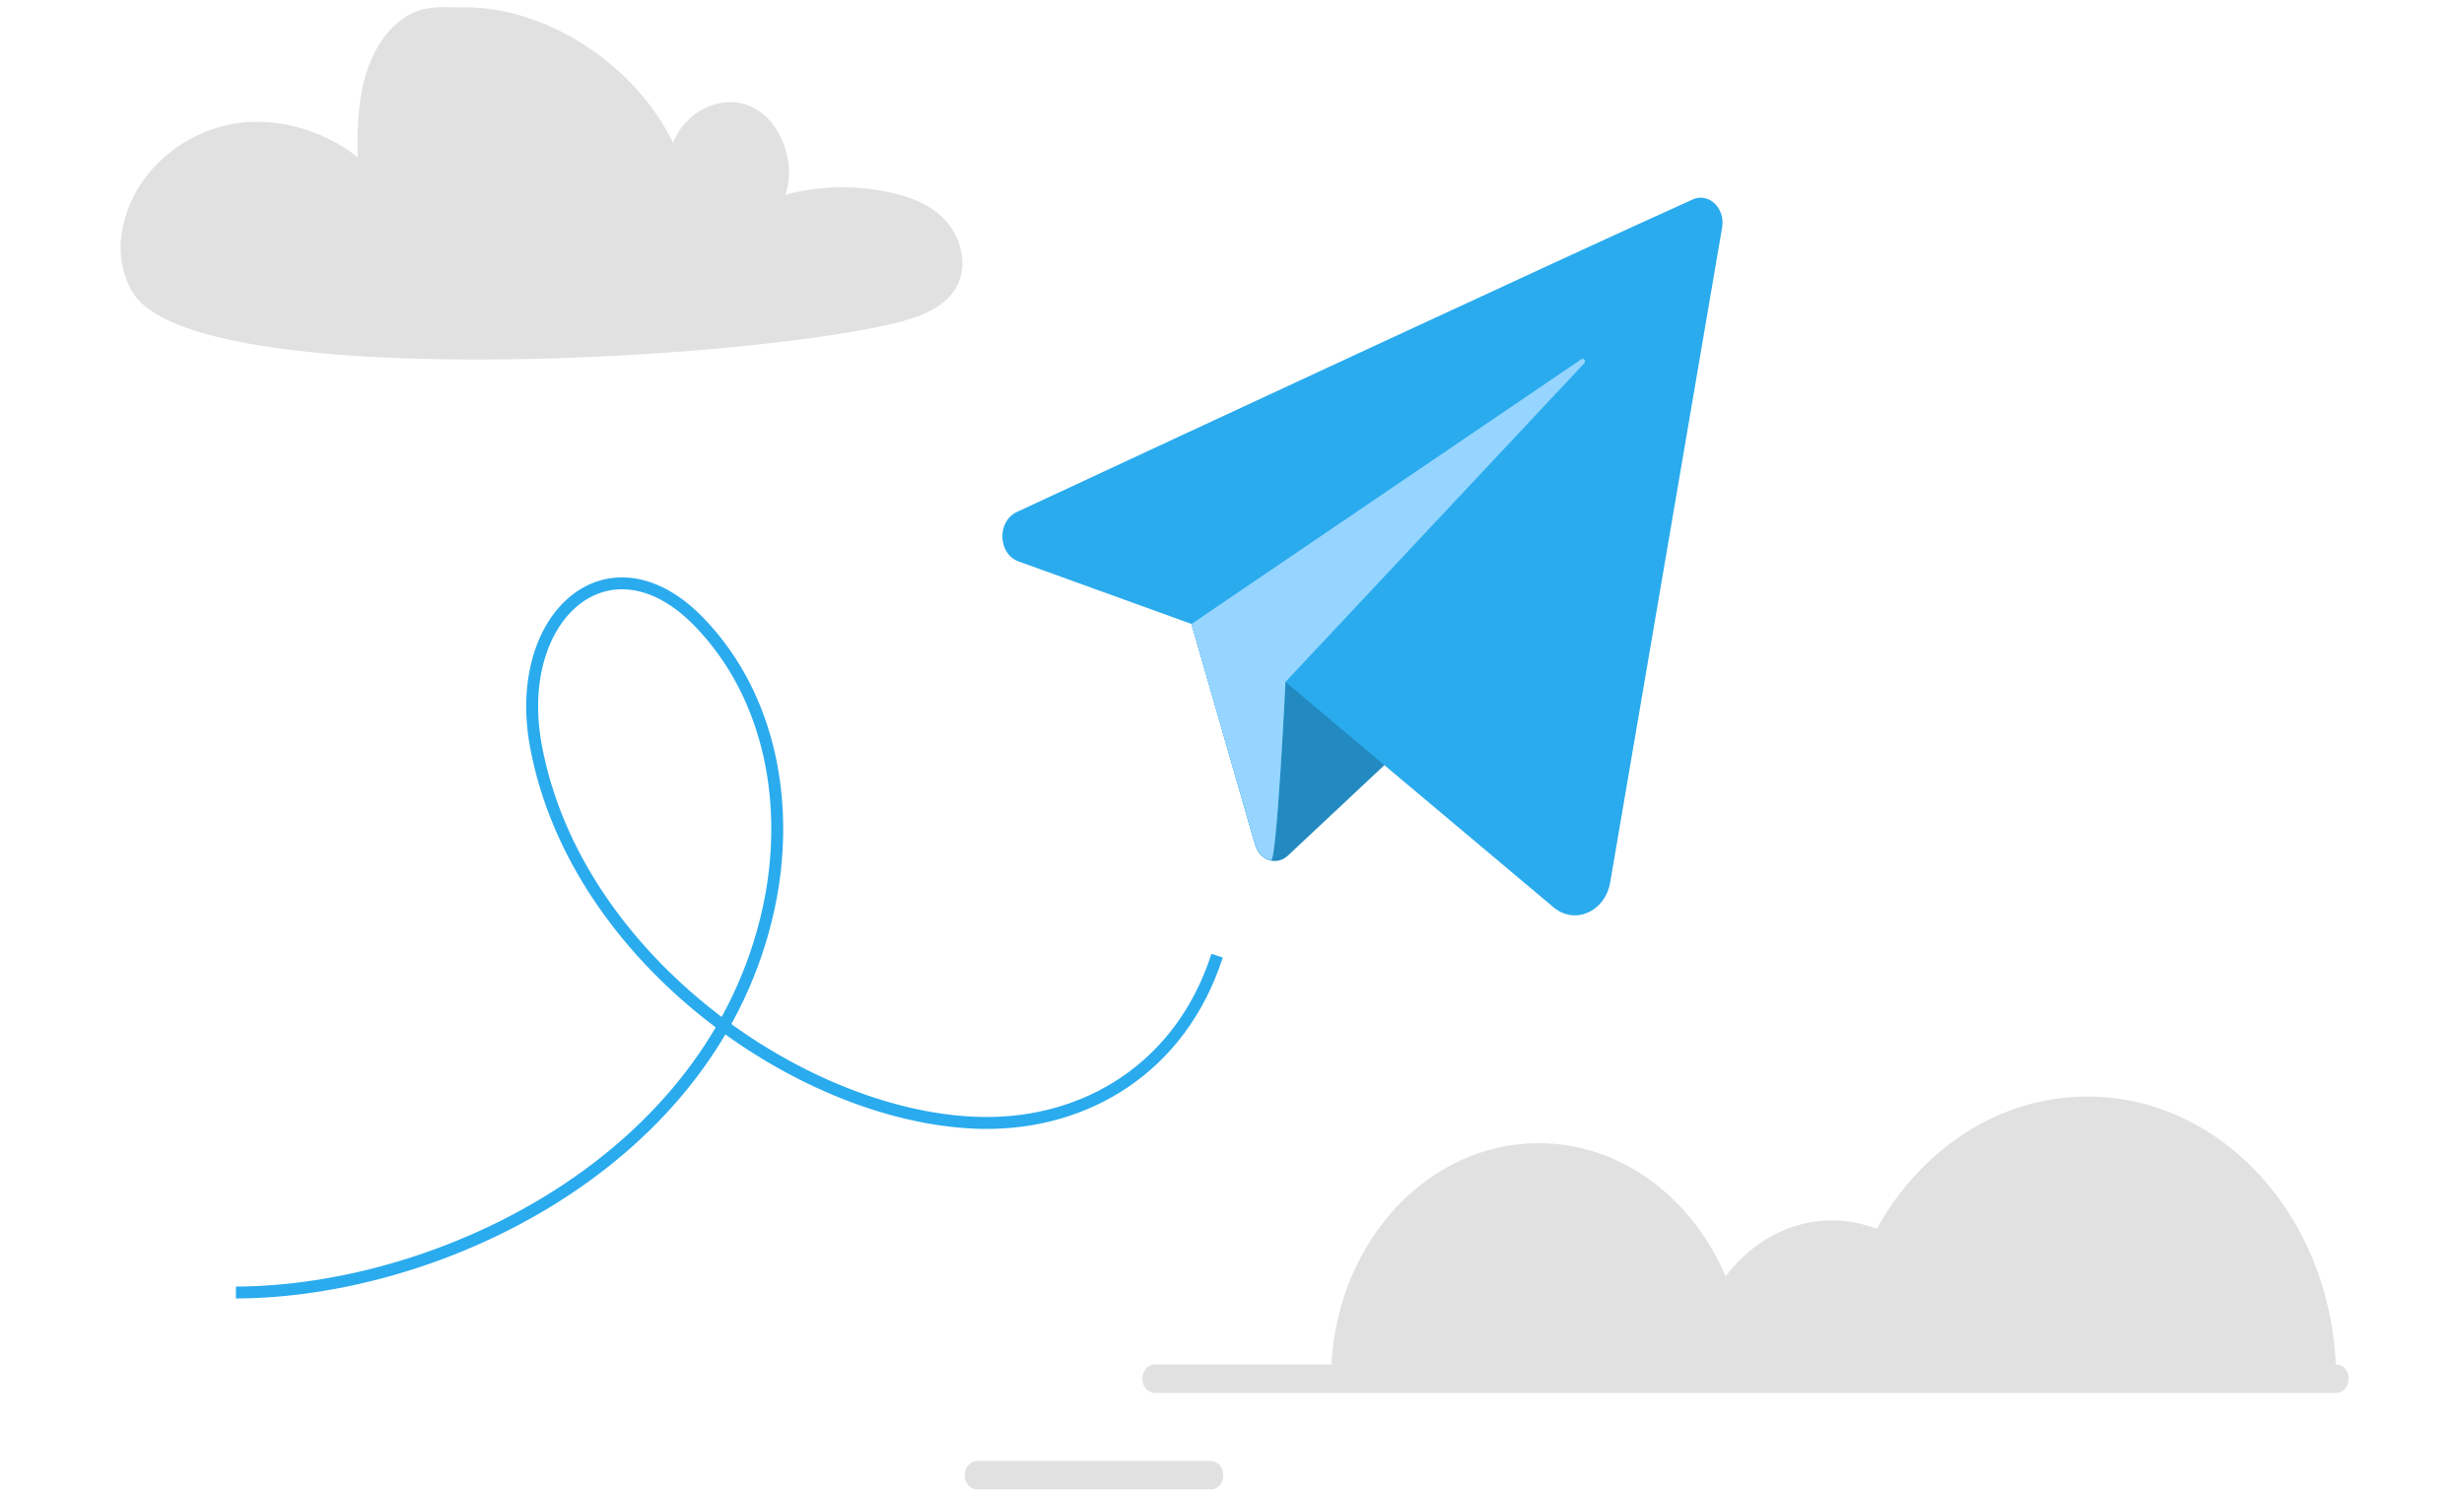 <svg width="295" height="179" viewBox="0 0 295 179" fill="none" xmlns="http://www.w3.org/2000/svg">
<path d="M142.655 74.713L150.269 101.156C150.809 103.038 152.848 103.708 154.192 102.446L176.925 81.135C176.925 81.135 152.767 70.429 152.767 71.013C152.767 71.598 142.655 74.713 142.655 74.713Z" fill="#228AC0"/>
<path d="M202.64 23.892C187.79 30.564 139.868 52.866 121.729 61.312C119.331 62.431 119.475 66.33 121.942 67.221L142.655 74.713L150.243 101.071C150.551 102.133 151.317 102.817 152.176 102.995C152.873 103.145 153.903 81.648 153.903 81.648C153.903 81.648 175.676 99.987 186.001 108.64C188.543 110.771 192.177 109.168 192.78 105.647C195.855 87.642 203.55 42.624 206.18 27.228C206.576 24.912 204.567 23.016 202.64 23.885V23.892Z" fill="url(#paint0_linear_732_3081)"/>
<path d="M152.176 103.002C152.873 103.152 153.902 81.655 153.902 81.655L189.673 43.501C189.917 43.244 189.622 42.809 189.34 43.002L142.648 74.713L150.237 101.071C150.544 102.133 151.31 102.817 152.17 102.995L152.176 103.002Z" fill="#95D5FF"/>
<path d="M28.245 154.763C52.812 154.678 85.469 138.947 92.028 108.74C94.67 96.552 92.323 83.487 83.812 74.591C73.06 63.351 61.254 73.622 64.16 89.317C68.93 115.098 96.66 134.186 117.731 134.457C129.907 134.613 141.337 127.978 145.718 114.428" stroke="url(#paint1_linear_732_3081)" stroke-width="1.426" stroke-miterlimit="10"/>
<path d="M136.765 165.079C136.765 164.136 137.438 163.373 138.268 163.373H159.402C160.18 148.594 170.992 136.881 184.208 136.881C194.067 136.881 202.58 143.387 206.601 152.83C209.669 148.733 214.24 146.125 219.345 146.125C221.215 146.125 223.007 146.492 224.694 147.136C229.964 137.625 239.282 131.297 249.919 131.297C265.862 131.297 278.876 145.51 279.654 163.373H279.689C280.519 163.373 281.192 164.136 281.192 165.079C281.192 166.021 280.519 166.785 279.689 166.785H138.268C137.438 166.785 136.765 166.021 136.765 165.079Z" fill="#E1E1E1"/>
<path d="M144.963 178.339H116.994C116.163 178.339 115.49 177.576 115.49 176.633C115.49 175.691 116.163 174.928 116.994 174.928H144.963C145.794 174.928 146.467 175.691 146.467 176.633C146.467 177.576 145.794 178.339 144.963 178.339Z" fill="#E1E1E1"/>
<path d="M94.077 23.214C95.332 19.237 93.386 14.326 89.928 12.758C86.469 11.19 82.082 13.228 80.582 17.099C75.718 7.17 64.828 0.762 55.545 0.883C53.58 0.912 51.565 0.648 49.72 1.411C46.902 2.572 44.862 5.516 43.858 8.724C42.853 11.931 42.753 15.409 42.828 18.816C39.1 15.93 34.55 14.433 30.037 14.597C22.982 14.86 15.669 20.192 14.546 28.104C14.201 30.513 14.678 33.015 15.895 35.017C23.346 47.27 91.302 43.036 108.067 38.446C110.829 37.69 113.923 36.422 114.928 33.407C115.744 30.962 114.796 28.089 113.107 26.3C111.425 24.518 109.141 23.642 106.887 23.114C102.638 22.123 98.194 22.202 93.97 23.335" fill="#E1E1E1"/>
<defs>
<linearGradient id="paint0_linear_732_3081" x1="4431.1" y1="23.67" x2="4431.1" y2="8616.63" gradientUnits="userSpaceOnUse">
<stop stop-color="#2AABEE"/>
<stop offset="1" stop-color="#229ED9"/>
</linearGradient>
<linearGradient id="paint1_linear_732_3081" x1="5901.88" y1="69.847" x2="5901.88" y2="8561.51" gradientUnits="userSpaceOnUse">
<stop stop-color="#2AABEE"/>
<stop offset="1" stop-color="#229ED9"/>
</linearGradient>
</defs>
</svg>
